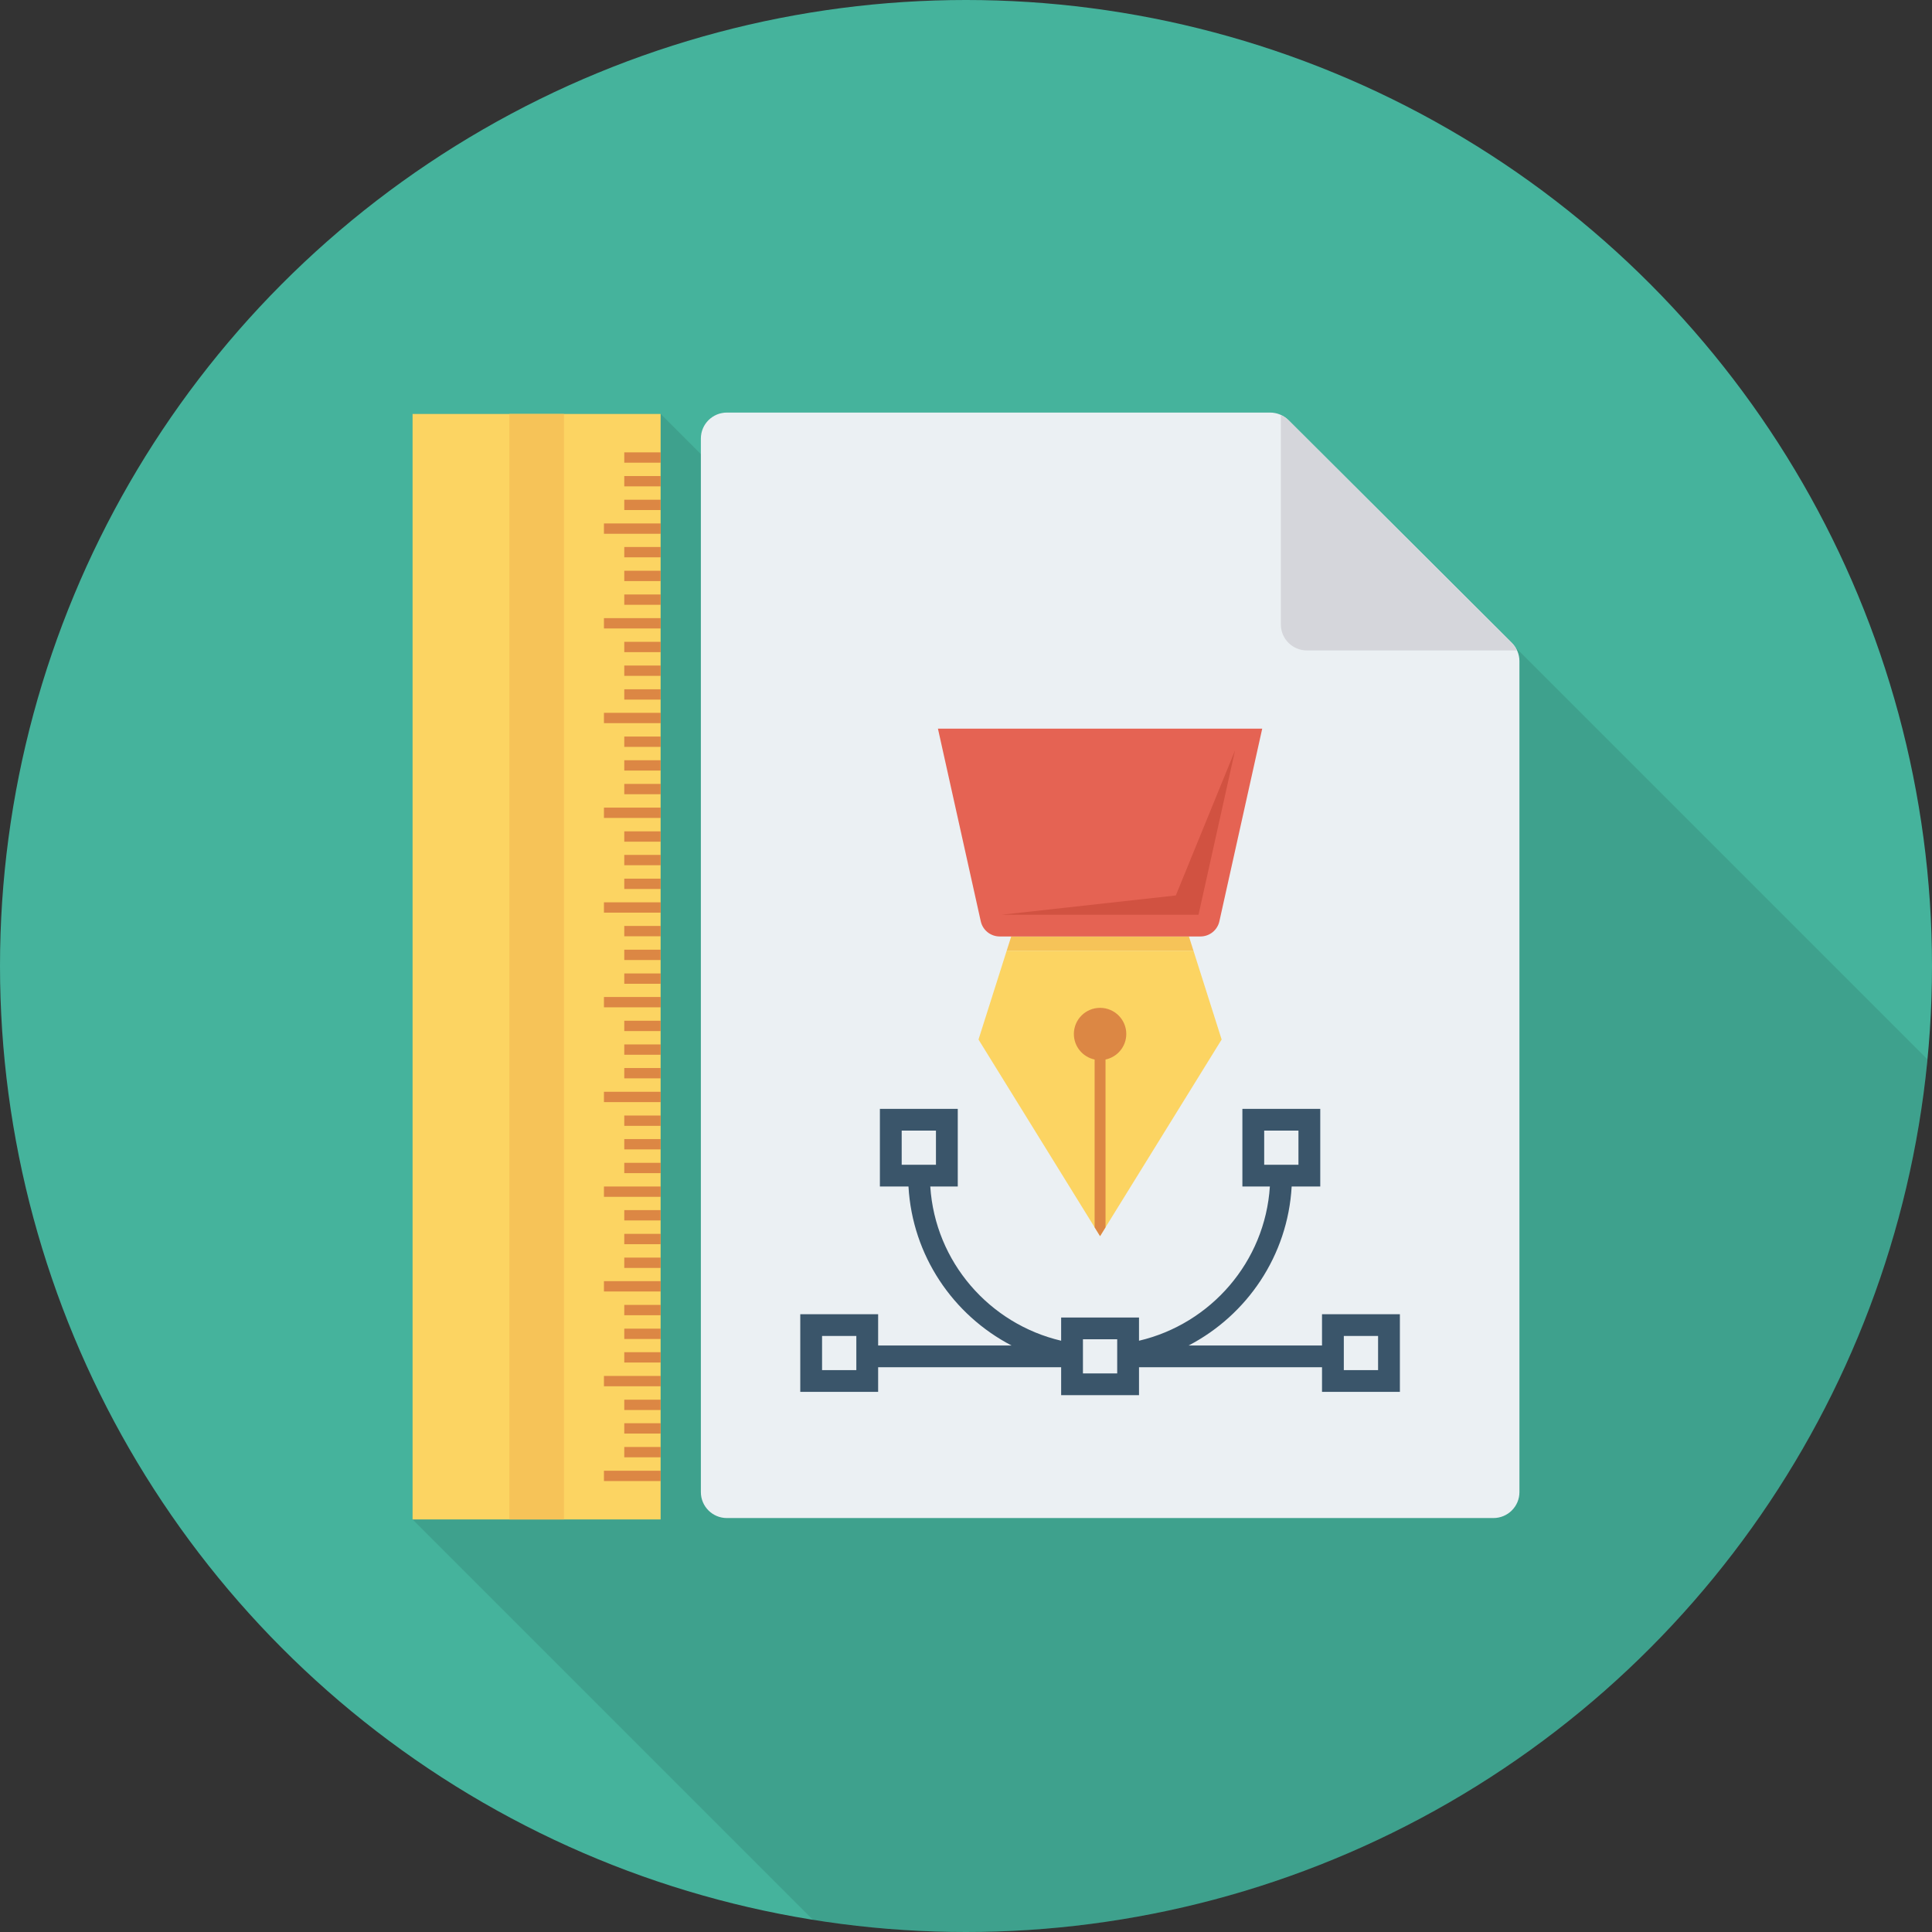 <?xml version="1.0" encoding="iso-8859-1"?>
<!-- Generator: Adobe Illustrator 19.0.0, SVG Export Plug-In . SVG Version: 6.00 Build 0)  -->
<svg xmlns="http://www.w3.org/2000/svg" xmlns:xlink="http://www.w3.org/1999/xlink" version="1.1" id="Capa_1" x="0px" y="0px" viewBox="0 0 384 384" style="enable-background:new 0 0 384 384;" xml:space="preserve">
<rect x="0" y="0" width="384" height="384" fill="#333333" stroke="none"/>
<circle style="fill:#45B39C;" cx="192" cy="192" r="192"/>
<path style="opacity:0.1;enable-background:new    ;" d="M301.12,128.557c-0.2-0.279-0.4-0.56-0.64-0.8l-22.2-22.12l-22.2-22.119  c-0.96-0.961-2.28-1.52-3.64-1.52H144.48c-2.88,0-5.16,2.319-5.16,5.16v3.12l-8-8H82v219.72l79.58,79.579  C171.49,383.154,181.645,384,192,384c99.773,0,181.748-76.109,191.09-173.434l-81.97-81.97V128.557z"/>
<path style="fill:#EBF0F3;" d="M252.441,82H144.473c-2.855,0-5.17,2.308-5.17,5.155v209.413c0,2.847,2.315,5.155,5.17,5.155H296.83  c2.855,0,5.17-2.308,5.17-5.155V131.414c0-1.367-0.545-2.678-1.514-3.645l-44.389-44.26C255.127,82.543,253.812,82,252.441,82z"/>
<path style="fill:#D5D6DB;" d="M259.753,129.279h41.745c-0.254-0.55-0.574-1.074-1.012-1.51l-22.194-22.13l-22.195-22.13  c-0.438-0.436-0.963-0.756-1.514-1.008v41.623C254.582,126.972,256.897,129.279,259.753,129.279z"/>
<path style="fill:#3A556A;" d="M262.761,261.211v6.214h-26.508c11.608-6.043,19.698-17.852,20.477-31.598h5.682v-15.432h-15.477  v15.432h5.462c-0.959,14.987-11.758,27.308-26.01,30.653v-4.611H210.91v4.611c-14.251-3.345-25.05-15.667-26.009-30.653h5.462  v-15.432h-15.477v15.432h5.681c0.78,13.746,8.869,25.555,20.478,31.598h-26.508v-6.214h-15.477v15.43h15.477v-4.895h36.374v5.553  h15.477v-5.553h36.374v4.895h15.477v-15.43H262.761z M251.268,231.506v-6.79h6.81v6.79H251.268z M179.219,231.506v-6.79h6.81v6.79  H179.219z M170.202,272.32h-6.81v-6.788h6.81V272.32z M222.053,272.978h-6.81v-6.788h6.81V272.978z M273.904,272.32h-6.81v-6.788  h6.81V272.32z"/>
<polygon style="fill:#F6C358;" points="236.31,186.131 200.987,186.131 200.088,188.963 237.209,188.963 "/>
<polygon style="fill:#FCD462;" points="237.209,188.963 200.088,188.963 194.486,206.614 218.648,245.69 242.811,206.614 "/>
<path style="fill:#E56353;" d="M186.422,144.824l8.514,38.292c0.391,1.761,1.958,3.014,3.767,3.014h39.892  c1.809,0,3.376-1.253,3.767-3.014l8.514-38.292H186.422z"/>
<polygon style="fill:#D15241;" points="199.084,181.811 233.703,177.978 245.476,149.145 238.213,181.811 "/>
<path style="fill:#DC8744;" d="M223.858,205.511c0-2.868-2.332-5.194-5.21-5.194c-2.877,0-5.21,2.326-5.21,5.194  c0,2.498,1.77,4.581,4.126,5.079v33.348l1.083,1.752l1.084-1.753V210.59C222.088,210.092,223.858,208.009,223.858,205.511z"/>
<rect x="82" y="82.276" style="fill:#FCD462;" width="49.304" height="219.724"/>
<rect x="101.24" y="82.276" style="fill:#F6C358;" width="10.852" height="219.724"/>
<g>
	<rect x="124.08" y="89.912" style="fill:#DC8744;" width="7.224" height="2.052"/>
	<rect x="124.08" y="94.616" style="fill:#DC8744;" width="7.224" height="2.052"/>
	<rect x="124.08" y="99.324" style="fill:#DC8744;" width="7.224" height="2.052"/>
	<rect x="120.04" y="104.04" style="fill:#DC8744;" width="11.272" height="2.052"/>
	<rect x="124.08" y="108.72" style="fill:#DC8744;" width="7.224" height="2.052"/>
	<rect x="124.08" y="113.44" style="fill:#DC8744;" width="7.224" height="2.052"/>
	<rect x="124.08" y="118.156" style="fill:#DC8744;" width="7.224" height="2.052"/>
	<rect x="120.04" y="122.86" style="fill:#DC8744;" width="11.272" height="2.052"/>
	<rect x="124.08" y="127.568" style="fill:#DC8744;" width="7.224" height="2.052"/>
	<rect x="124.08" y="132.28" style="fill:#DC8744;" width="7.224" height="2.052"/>
	<rect x="124.08" y="137" style="fill:#DC8744;" width="7.224" height="2.052"/>
	<rect x="120.04" y="141.68" style="fill:#DC8744;" width="11.272" height="2.052"/>
	<rect x="124.08" y="146.396" style="fill:#DC8744;" width="7.224" height="2.052"/>
	<rect x="124.08" y="151.104" style="fill:#DC8744;" width="7.224" height="2.052"/>
	<rect x="124.08" y="155.808" style="fill:#DC8744;" width="7.224" height="2.052"/>
	<rect x="120.04" y="160.52" style="fill:#DC8744;" width="11.272" height="2.052"/>
	<rect x="124.08" y="165.24" style="fill:#DC8744;" width="7.224" height="2.052"/>
	<rect x="124.08" y="169.92" style="fill:#DC8744;" width="7.224" height="2.052"/>
	<rect x="124.08" y="174.64" style="fill:#DC8744;" width="7.224" height="2.052"/>
	<rect x="120.04" y="179.344" style="fill:#DC8744;" width="11.272" height="2.052"/>
	<rect x="124.08" y="184.04" style="fill:#DC8744;" width="7.224" height="2.052"/>
	<rect x="124.08" y="188.76" style="fill:#DC8744;" width="7.224" height="2.052"/>
	<rect x="124.08" y="193.48" style="fill:#DC8744;" width="7.224" height="2.052"/>
	<rect x="120.04" y="198.16" style="fill:#DC8744;" width="11.272" height="2.052"/>
	<rect x="124.08" y="202.88" style="fill:#DC8744;" width="7.224" height="2.052"/>
	<rect x="124.08" y="207.588" style="fill:#DC8744;" width="7.224" height="2.052"/>
	<rect x="124.08" y="212.28" style="fill:#DC8744;" width="7.224" height="2.052"/>
	<rect x="120.04" y="217" style="fill:#DC8744;" width="11.272" height="2.052"/>
	<rect x="124.08" y="221.72" style="fill:#DC8744;" width="7.224" height="2.052"/>
	<rect x="124.08" y="226.4" style="fill:#DC8744;" width="7.224" height="2.052"/>
	<rect x="124.08" y="231.12" style="fill:#DC8744;" width="7.224" height="2.052"/>
	<rect x="120.04" y="235.828" style="fill:#DC8744;" width="11.272" height="2.052"/>
	<rect x="124.08" y="240.52" style="fill:#DC8744;" width="7.224" height="2.052"/>
	<rect x="124.08" y="245.24" style="fill:#DC8744;" width="7.224" height="2.052"/>
	<rect x="124.08" y="249.96" style="fill:#DC8744;" width="7.224" height="2.052"/>
	<rect x="120.04" y="254.64" style="fill:#DC8744;" width="11.272" height="2.052"/>
	<rect x="124.08" y="259.36" style="fill:#DC8744;" width="7.224" height="2.052"/>
	<rect x="124.08" y="264.08" style="fill:#DC8744;" width="7.224" height="2.052"/>
	<rect x="124.08" y="268.76" style="fill:#DC8744;" width="7.224" height="2.052"/>
	<rect x="120.04" y="273.48" style="fill:#DC8744;" width="11.272" height="2.052"/>
	<rect x="124.08" y="278.2" style="fill:#DC8744;" width="7.224" height="2.052"/>
	<rect x="124.08" y="282.88" style="fill:#DC8744;" width="7.224" height="2.052"/>
	<rect x="124.08" y="287.6" style="fill:#DC8744;" width="7.224" height="2.052"/>
	<rect x="120.04" y="292.32" style="fill:#DC8744;" width="11.272" height="2.052"/>
</g>
<g>
</g>
<g>
</g>
<g>
</g>
<g>
</g>
<g>
</g>
<g>
</g>
<g>
</g>
<g>
</g>
<g>
</g>
<g>
</g>
<g>
</g>
<g>
</g>
<g>
</g>
<g>
</g>
<g>
</g>
</svg>
